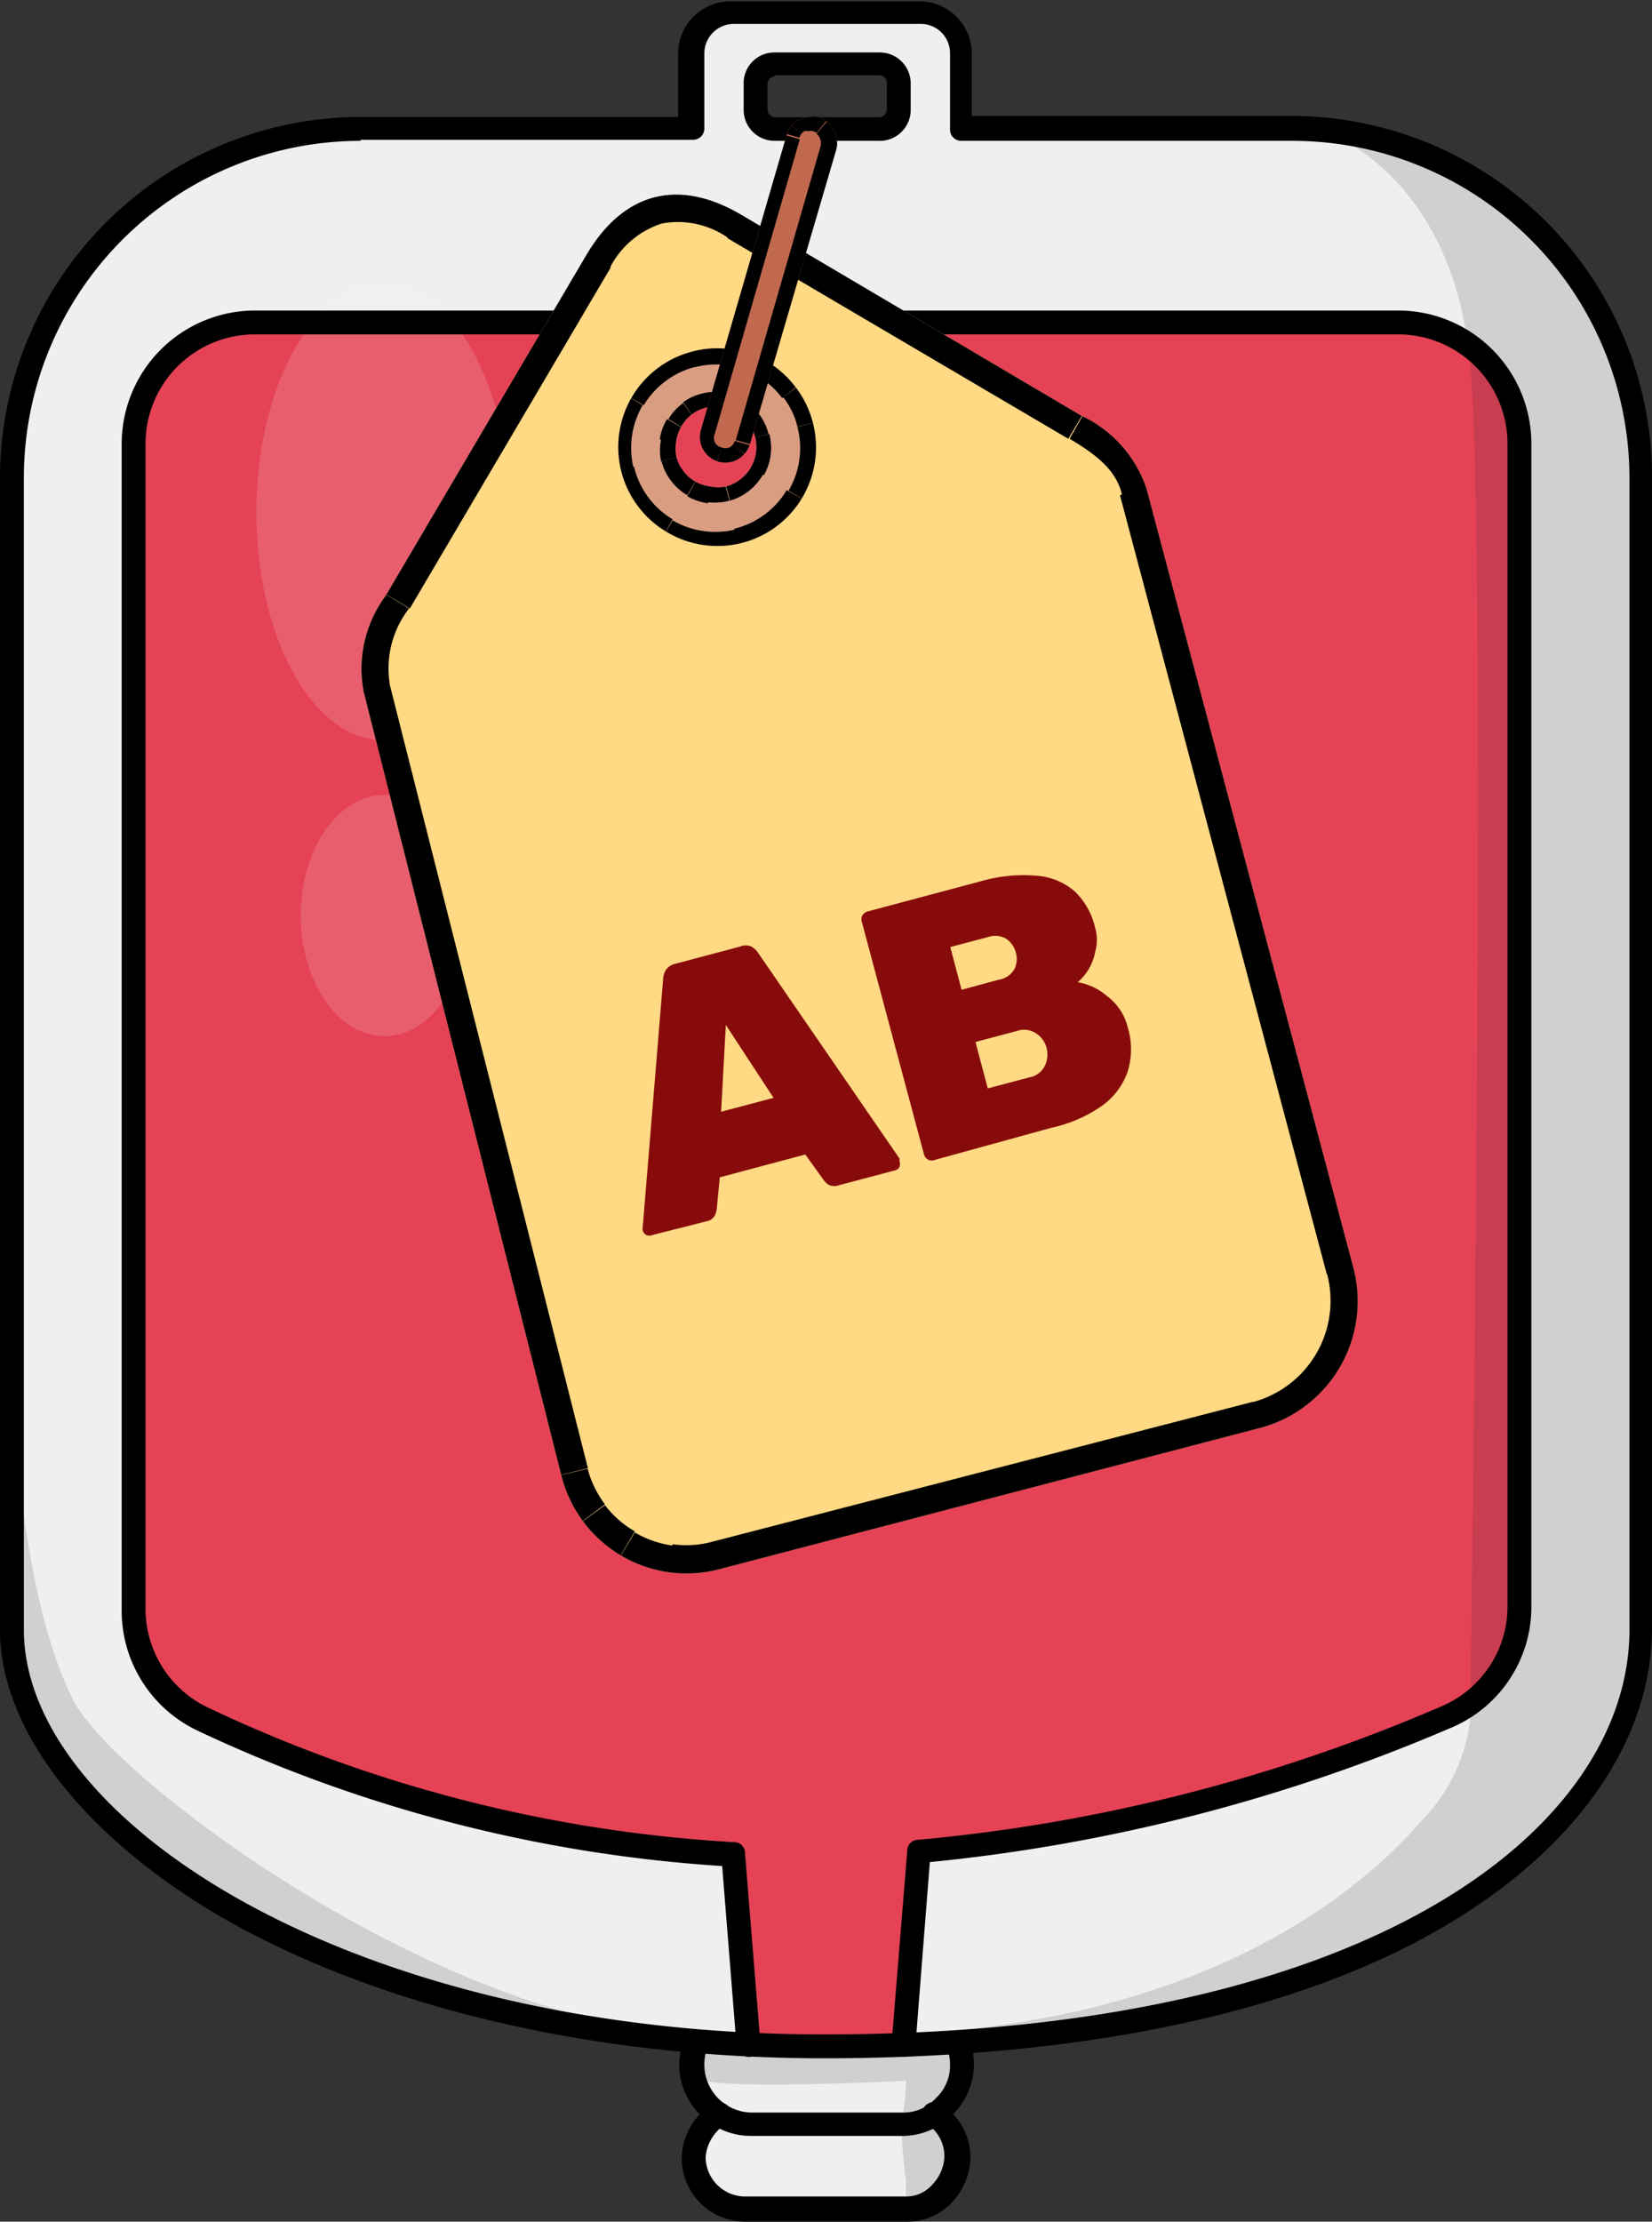 <svg xmlns="http://www.w3.org/2000/svg" xmlns:xlink="http://www.w3.org/1999/xlink" viewBox="0 0 63 84.71"><rect x="0" y="0" width="63" height="84.71" fill="#333333" stroke="none"/><defs><clipPath id="clip-path"><path d="M27.93,19.14a2.12,2.12,0,0,1-.87,0,2.16,2.16,0,0,1-.82-.28,2.28,2.28,0,0,1-.65-.59,2.1,2.1,0,0,1-.38-.78,2.33,2.33,0,0,1-.05-.87,2.29,2.29,0,0,1,.29-.83,2.4,2.4,0,0,1,.58-.65,2.62,2.62,0,0,1,.79-.38,2.12,2.12,0,0,1,.87,0,2.16,2.16,0,0,1,.82.28,2,2,0,0,1,.65.59,2.1,2.1,0,0,1,.38.78,2.14,2.14,0,0,1,.05.87,2.29,2.29,0,0,1-.29.83,2.23,2.23,0,0,1-1.37,1ZM51.61,48.33,43.72,18.62a4.73,4.73,0,0,0-2.5-2.78L28.27,8.19c-2.39-1.41-4.49-.87-5.9,1.52l-7.66,13a4.67,4.67,0,0,0-.85,3.63l7.55,29.93a4.93,4.93,0,0,0,4.1,3.68,4.84,4.84,0,0,0,1.93-.12L48,54.46A5,5,0,0,0,51.61,48.33Z" fill="none" clip-rule="evenodd"/></clipPath><clipPath id="clip-path-2"><path d="M27.69,18.55a1.35,1.35,0,0,1-.6,0,1.52,1.52,0,0,1-.58-.19,1.44,1.44,0,0,1-.45-.4,1.49,1.49,0,0,1-.27-.55,1.56,1.56,0,0,1,0-.61,1.52,1.52,0,0,1,.21-.57,1.46,1.46,0,0,1,.41-.45,1.53,1.53,0,0,1,.55-.25,1.55,1.55,0,0,1,1.69,2.27A1.58,1.58,0,0,1,27.69,18.55ZM31,16.12a3.74,3.74,0,0,0-.63-1.32,3.92,3.92,0,0,0-1.09-1,3.83,3.83,0,0,0-1.39-.48,3.65,3.65,0,0,0-1.47.08,3.76,3.76,0,0,0-1,6.88A3.76,3.76,0,0,0,31,16.12Z" fill="none" clip-rule="evenodd"/></clipPath><clipPath id="clip-path-3"><path d="M28.6,16.93a1,1,0,0,1-.18.34,1.16,1.16,0,0,1-.29.25,1,1,0,0,1-.74.08,1,1,0,0,1-.58-.47,1,1,0,0,1-.08-.74L30,5.15a.87.87,0,0,1,.17-.33.92.92,0,0,1,.66-.36.78.78,0,0,1,.37,0,1,1,0,0,1,.34.18,1.16,1.16,0,0,1,.25.29.89.89,0,0,1,.11.36.81.81,0,0,1,0,.38Z" fill="none" clip-rule="evenodd"/></clipPath></defs><g id="Layer_2" data-name="Layer 2"><g id="Layer_1-2" data-name="Layer 1"><path d="M34.23,4.23V3.14a.72.72,0,0,0-.73-.73h-4a.71.71,0,0,0-.72.73V4.19a.71.71,0,0,0,.72.73h4A.71.71,0,0,0,34.23,4.23ZM26.54,77.84C10.65,76.52.46,68.83.46,62.14V18.21A13.3,13.3,0,0,1,13.75,4.92H26.31V2.05A1.61,1.61,0,0,1,27.9.46h7.2a1.61,1.61,0,0,1,1.59,1.59V4.87H49.25a13.28,13.28,0,0,1,13.3,13.29V62.09c0,6.74-7.65,14.52-26.09,15.75-.68,0-1.36.09-2.05.09l.64-7.37a66.13,66.13,0,0,0,20-5.1A4.66,4.66,0,0,0,58,61.18V21.94a4.66,4.66,0,0,0-4.64-4.64H9.74A4.66,4.66,0,0,0,5.1,21.94V61.32A4.66,4.66,0,0,0,7.78,65.5,54.63,54.63,0,0,0,28,70.65l.54,7.28C27.9,77.93,27.22,77.89,26.54,77.84Z" fill="#eeefef"/><path d="M36.51,77.88a2.75,2.75,0,0,1,.18.87A2.22,2.22,0,0,1,36,80.34a2.71,2.71,0,0,1-.41.32,2.31,2.31,0,0,1-1.23.37H28.63a2.31,2.31,0,0,1-1.23-.37,2.24,2.24,0,0,1-1-1.91,1.84,1.84,0,0,1,.18-.87l2.05.14c.91,0,1.86.09,2.82.09s2.05,0,3.05,0A16.45,16.45,0,0,1,36.51,77.88Z" fill="#eeefef"/><polygon points="36.19 39.78 36.19 43.15 33.23 43.15 33.23 46.11 29.82 46.11 29.82 43.15 26.86 43.15 26.86 39.78 29.82 39.78 29.82 36.83 33.23 36.83 33.23 39.78 36.19 39.78" fill="#e54256"/><path d="M36.55,82.3A1.8,1.8,0,0,1,36,83.67a1.9,1.9,0,0,1-1.36.59H28.45a2,2,0,0,1-2-2,1.84,1.84,0,0,1,.59-1.37,3,3,0,0,1,.37-.27,2.25,2.25,0,0,0,1.23.37h5.78a2.31,2.31,0,0,0,1.23-.37A2,2,0,0,1,36.55,82.3Z" fill="#eeefef"/><path d="M58,17.25V61.18a4.66,4.66,0,0,1-2.87,4.28,66.13,66.13,0,0,1-20,5.1L34.46,78c-1,0-2,0-3.05,0s-1.91,0-2.82-.09L28,70.65A53.63,53.63,0,0,1,7.83,65.5a4.65,4.65,0,0,1-2.69-4.18V17.25a4.66,4.66,0,0,1,4.65-4.64H53.35A4.65,4.65,0,0,1,58,17.25Z" fill="#e54256"/><path d="M50.3,4.92s5.14,1.5,5.78,9.1,0,50.21,0,50.21a6.54,6.54,0,0,1-1.82,5.14C52,72,46.2,77,34.37,77.57v.59s15.38-.59,22.53-6.46c6.14-5,5.37-8,5.37-8V15.48A14.25,14.25,0,0,0,50.3,4.92Z" fill="#232533" opacity="0.15"/><path d="M.77,56.58s.46,5.24,2.05,8.29,13.89,12.2,23.58,12.7c0,0-16-.91-22.39-8.56C4,69,.64,65.55.46,63.46" fill="#232533" opacity="0.15"/><path d="M26.4,77.79s-.09,1,.28,1.46,7.87.09,7.87.09a7.13,7.13,0,0,1-.18,1.55,20,20,0,0,0,.18,2.28v1a1.64,1.64,0,0,0,1.46-.5,2.66,2.66,0,0,0,.63-1.46l-.54-1.68a5.58,5.58,0,0,1,.27-1,3.75,3.75,0,0,0-.09-1.41" fill="#232533" opacity="0.15"/><ellipse cx="14.61" cy="19.53" rx="4.83" ry="8.69" fill="#fff" opacity="0.15"/><ellipse cx="14.66" cy="34.91" rx="3.19" ry="4.6" fill="#fff" opacity="0.15"/><path d="M13.75,5.37A12.85,12.85,0,0,0,.91,18.21V62.14c0,7.28,12.52,15.43,30.5,15.43,21.12,0,30.73-8,30.73-15.43V18.21A12.86,12.86,0,0,0,49.3,5.37H36.69a.43.43,0,0,1-.46-.45V2.05A1.12,1.12,0,0,0,35.1.91H28a1.13,1.13,0,0,0-1.14,1.14V4.87a.43.43,0,0,1-.45.46H13.75ZM31.41,78.48c-8.65,0-16.71-1.87-22.72-5.24C3.28,70.15,0,66,0,62.14V18.21A13.77,13.77,0,0,1,13.75,4.46H25.86V2.05a2,2,0,0,1,2-2h7.2a2,2,0,0,1,2,2.05V4.42H49.25A13.77,13.77,0,0,1,63,18.16V62.09c0,4.14-2.73,8.19-7.51,11.11C49.89,76.66,41.56,78.48,31.41,78.48Z"/><path d="M34.46,78.43h0a.47.47,0,0,1-.46-.5l.6-7.37a.41.41,0,0,1,.41-.41A65.13,65.13,0,0,0,54.9,65.09a4.14,4.14,0,0,0,2.59-3.87V16.93a4.17,4.17,0,0,0-4.19-4.18H9.74a4.17,4.17,0,0,0-4.19,4.18V61.36A4.17,4.17,0,0,0,8,65.14,53.9,53.9,0,0,0,28,70.24a.41.41,0,0,1,.41.41L29,77.93a.5.5,0,0,1-.41.5.48.48,0,0,1-.5-.41l-.55-6.87A55.11,55.11,0,0,1,7.56,66a5.06,5.06,0,0,1-2.92-4.59V16.93a5.09,5.09,0,0,1,5.1-5.09H53.3a5.08,5.08,0,0,1,5.1,5.09V61.22a5,5,0,0,1-3.14,4.69A66.94,66.94,0,0,1,35.46,71l-.55,7A.47.47,0,0,1,34.46,78.43Z"/><path d="M34.41,81.44H28.63A2.74,2.74,0,0,1,25.9,78.7a2.63,2.63,0,0,1,.23-1A.45.45,0,1,1,27,78a1.94,1.94,0,0,0-.14.73,1.83,1.83,0,0,0,1.82,1.82h5.78A1.65,1.65,0,0,0,35.69,80a1.7,1.7,0,0,0,.54-1.27,1.79,1.79,0,0,0-.13-.68.44.44,0,0,1,.27-.59.43.43,0,0,1,.59.27,2.7,2.7,0,0,1-.64,2.91A2.68,2.68,0,0,1,34.41,81.44Z"/><path d="M29.54,2.91a.3.3,0,0,0-.27.28v1a.3.3,0,0,0,.27.28h4a.3.3,0,0,0,.28-.28V3.14a.29.29,0,0,0-.28-.27h-4Zm4,2.46h-4a1.18,1.18,0,0,1-1.18-1.18V3.14A1.17,1.17,0,0,1,29.54,2h4a1.18,1.18,0,0,1,1.19,1.18V4.19A1.18,1.18,0,0,1,33.5,5.37Z"/><path d="M34.59,84.71H28.45A2.42,2.42,0,0,1,26,82.3a2.47,2.47,0,0,1,.73-1.73,1.59,1.59,0,0,1,.45-.36.46.46,0,0,1,.64.18.48.48,0,0,1-.18.64.94.94,0,0,0-.28.22,1.61,1.61,0,0,0-.45,1,1.51,1.51,0,0,0,1.5,1.5h6.14a1.31,1.31,0,0,0,1-.45,1.62,1.62,0,0,0,.46-1A1.45,1.45,0,0,0,35.37,81a.46.46,0,0,1,.5-.78,2.41,2.41,0,0,1,1.14,2A2.59,2.59,0,0,1,36.28,84,2.33,2.33,0,0,1,34.59,84.71Z"/><path d="M27.93,19.14a2.12,2.12,0,0,1-.87,0,2.16,2.16,0,0,1-.82-.28,2.28,2.28,0,0,1-.65-.59,2.1,2.1,0,0,1-.38-.78,2.33,2.33,0,0,1-.05-.87,2.29,2.29,0,0,1,.29-.83,2.4,2.4,0,0,1,.58-.65,2.62,2.62,0,0,1,.79-.38,2.12,2.12,0,0,1,.87,0,2.16,2.16,0,0,1,.82.28,2,2,0,0,1,.65.59,2.1,2.1,0,0,1,.38.78,2.14,2.14,0,0,1,.05.87,2.29,2.29,0,0,1-.29.83,2.23,2.23,0,0,1-1.37,1ZM51.61,48.33,43.72,18.62a4.73,4.73,0,0,0-2.5-2.78L28.27,8.19c-2.39-1.41-4.49-.87-5.9,1.52l-7.66,13a4.67,4.67,0,0,0-.85,3.63l7.55,29.93a4.93,4.93,0,0,0,4.1,3.68,4.84,4.84,0,0,0,1.93-.12L48,54.46A5,5,0,0,0,51.61,48.33Z" fill="#ffd983"/><g clip-path="url(#clip-path)"><path d="M28.1,17.93a1.19,1.19,0,0,1-.42.21l.51,2a3.06,3.06,0,0,0,1.15-.55Zm.32-.35a1.2,1.2,0,0,1-.32.35l1.24,1.65a3.36,3.36,0,0,0,.85-.95Zm.15-.44a1.1,1.1,0,0,1-.15.44l1.77,1.05a3.25,3.25,0,0,0,.42-1.2Zm0-.47a1.47,1.47,0,0,1,0,.47l2,.29a3.19,3.19,0,0,0-.07-1.27Zm-.21-.43a1.15,1.15,0,0,1,.21.43l2-.51A3.4,3.4,0,0,0,30,15ZM28,15.93a1.17,1.17,0,0,1,.35.31L30,15a3.21,3.21,0,0,0-.95-.85Zm-.44-.16a1.46,1.46,0,0,1,.44.16L29,14.16a3.25,3.25,0,0,0-1.2-.42Zm-.47,0a1.23,1.23,0,0,1,.47,0l.29-2a3.25,3.25,0,0,0-1.28.07Zm-.43.21a1.15,1.15,0,0,1,.43-.21l-.52-2a3.21,3.21,0,0,0-1.15.55Zm-.31.35a1.17,1.17,0,0,1,.31-.35l-1.24-1.65a3.18,3.18,0,0,0-.84,1Zm-.16.44a1.11,1.11,0,0,1,.16-.44l-1.77-1a3.27,3.27,0,0,0-.43,1.2Zm0,.47a1.23,1.23,0,0,1,0-.47l-2-.29a3.38,3.38,0,0,0,.07,1.27Zm.2.43a1.3,1.3,0,0,1-.2-.43l-2,.51a3.24,3.24,0,0,0,.56,1.15Zm.35.31a1.47,1.47,0,0,1-.35-.31l-1.64,1.23a3.1,3.1,0,0,0,.95.85Zm.45.16a1.42,1.42,0,0,1-.45-.16l-1,1.77a3.19,3.19,0,0,0,1.2.42Zm.47,0a1.26,1.26,0,0,1-.47,0l-.29,2a3.2,3.2,0,0,0,1.27-.07ZM48.3,55.45a6.06,6.06,0,0,0,4.31-7.38l-2,.51a4,4,0,0,1-2.83,4.88ZM27.7,60.79l20.6-5.34-.52-2-20.6,5.33Zm-2.33.14a5.79,5.79,0,0,0,2.34-.15l-.53-2a3.77,3.77,0,0,1-1.53.1Zm-2.21-.77a6,6,0,0,0,2.21.77l.28-2a3.86,3.86,0,0,1-1.44-.5Zm-1.74-1.57a5.94,5.94,0,0,0,1.74,1.57l1.05-1.77a3.87,3.87,0,0,1-1.14-1Zm-1-2.11a6,6,0,0,0,1,2.11l1.65-1.23A3.91,3.91,0,0,1,22.41,56ZM12.86,26.55l7.56,29.93,2-.5L14.85,26.05Zm1-4.4a5.68,5.68,0,0,0-1,4.41l2-.51a3.72,3.72,0,0,1,.74-2.85Zm7.66-13-7.66,13,1.77,1.05,7.66-13ZM28.79,7.3a5.42,5.42,0,0,0-4.09-.77,5.36,5.36,0,0,0-3.22,2.65l1.77,1.05a3.37,3.37,0,0,1,2-1.71,3.34,3.34,0,0,1,2.53.56Zm13,7.66-13-7.66L27.74,9.08l13,7.65Zm3,3.4a5.69,5.69,0,0,0-3-3.4l-1,1.77c1.08.64,1.79,1.23,2,2.14Zm7.88,29.7L44.71,18.35l-2,.53,7.89,29.71ZM48,54.46l-.26-1h0Zm-20.6,5.33-.26-1h0Zm-3.76-.52-.52.89Zm-2.27-3,1-.25h0ZM13.86,26.3l1-.25h0Zm29.86-7.68-1,.25h0Z"/></g><path d="M27.69,18.55a1.35,1.35,0,0,1-.6,0,1.52,1.52,0,0,1-.58-.19,1.44,1.44,0,0,1-.45-.4,1.49,1.49,0,0,1-.27-.55,1.56,1.56,0,0,1,0-.61,1.52,1.52,0,0,1,.21-.57,1.46,1.46,0,0,1,.41-.45,1.53,1.53,0,0,1,.55-.25,1.55,1.55,0,0,1,1.69,2.27A1.58,1.58,0,0,1,27.69,18.55ZM31,16.12a3.74,3.74,0,0,0-.63-1.32,3.92,3.92,0,0,0-1.09-1,3.83,3.83,0,0,0-1.39-.48,3.65,3.65,0,0,0-1.47.08,3.76,3.76,0,0,0-1,6.88A3.76,3.76,0,0,0,31,16.12Z" fill="#d99e82"/><g clip-path="url(#clip-path-2)"><path d="M28.13,17.56a1,1,0,0,1-.58.45l.29,1.08a2.15,2.15,0,0,0,1.26-1Zm.1-.74a1,1,0,0,1-.1.74l1,.56a2.1,2.1,0,0,0,.21-1.57Zm-.44-.59a.94.94,0,0,1,.44.59l1.08-.27a2.07,2.07,0,0,0-.94-1.28Zm-.73-.12a.94.94,0,0,1,.73.12l.58-1A2.11,2.11,0,0,0,26.8,15Zm-.36.16a1.17,1.17,0,0,1,.36-.16L26.8,15a2,2,0,0,0-.75.34Zm-.26.29a1.2,1.2,0,0,1,.26-.29l-.65-.9a2,2,0,0,0-.56.61Zm-.13.36a1,1,0,0,1,.13-.36l-1-.58a2,2,0,0,0-.28.78Zm0,.39a1,1,0,0,1,0-.39l-1.1-.16a2.11,2.11,0,0,0,0,.83Zm.17.35a.88.88,0,0,1-.17-.35l-1.08.28a2,2,0,0,0,.36.74Zm.29.26a1,1,0,0,1-.29-.26l-.89.67a2,2,0,0,0,.62.55Zm.37.12a1,1,0,0,1-.37-.12l-.56,1a2.18,2.18,0,0,0,.79.27Zm.39,0a.86.86,0,0,1-.39,0L27,19.15a2.26,2.26,0,0,0,.82-.06ZM31,19.26A4.33,4.33,0,0,0,31.49,16l-1.08.28a3.18,3.18,0,0,1-.34,2.43Zm-2.64,2a4.3,4.3,0,0,0,2.64-2l-1-.57a3.2,3.2,0,0,1-2,1.47Zm-3.27-.46a4.3,4.3,0,0,0,3.27.46l-.28-1.08a3.23,3.23,0,0,1-2.43-.34Zm-2-2.64a4.31,4.31,0,0,0,2,2.64l.56-1a3.2,3.2,0,0,1-1.47-2Zm.46-3.28a4.33,4.33,0,0,0-.46,3.28l1.08-.28a3.23,3.23,0,0,1,.34-2.43Zm2.65-2a4.35,4.35,0,0,0-2.65,2l1,.57a3.23,3.23,0,0,1,2-1.47Zm1.68-.1a4.33,4.33,0,0,0-1.68.1L26.51,14a3.11,3.11,0,0,1,1.25-.07Zm1.59.56a4.32,4.32,0,0,0-1.59-.56l-.16,1.11a3.25,3.25,0,0,1,1.18.41Zm1.25,1.13a4.22,4.22,0,0,0-1.25-1.13l-.57,1a3.25,3.25,0,0,1,.93.84ZM31.49,16a4.28,4.28,0,0,0-.73-1.52l-.89.67a2.91,2.91,0,0,1,.54,1.12Zm-4.56-.42.13.54Zm.76,3,.15.54Zm.56,2.15.14.54h0Zm-2.85-.4-.28.48Zm-1.33-5.15-.48-.29Zm2.3-1.73.14.54h0Zm2.86.4-.29.48Z"/></g><path d="M28.6,16.93a1,1,0,0,1-.18.34,1.16,1.16,0,0,1-.29.25,1,1,0,0,1-.74.08,1,1,0,0,1-.58-.47,1,1,0,0,1-.08-.74L30,5.15a.87.87,0,0,1,.17-.33.92.92,0,0,1,.66-.36.93.93,0,0,1,.37,0,1,1,0,0,1,.34.18,1.16,1.16,0,0,1,.25.29.89.89,0,0,1,.11.36.81.81,0,0,1,0,.38Z" fill="#c1694f"/><g clip-path="url(#clip-path-3)"><path d="M31.3,5.55,28.06,16.78l1.07.31L32.38,5.86Zm0-.17a.5.5,0,0,1,0,.17l1.08.31a1.75,1.75,0,0,0,0-.6Zm-.05-.15a.88.88,0,0,1,.05.15l1.11-.12a1.67,1.67,0,0,0-.19-.57Zm-.11-.13a.45.45,0,0,1,.11.13l1-.54a1.4,1.4,0,0,0-.38-.46ZM31,5a.37.37,0,0,1,.14.07l.7-.87A1.57,1.57,0,0,0,31.33,4Zm-.16,0A.44.44,0,0,1,31,5L31.33,4a1.47,1.47,0,0,0-.59-.06Zm-.16,0a.43.43,0,0,1,.16,0L30.74,3.9a1.81,1.81,0,0,0-.57.18Zm-.12.1a.4.4,0,0,1,.12-.1l-.53-1a1.45,1.45,0,0,0-.46.39Zm-.08.15a1.09,1.09,0,0,1,.08-.15l-.87-.69a1.59,1.59,0,0,0-.28.53ZM27.26,16.54,30.5,5.31,29.43,5,26.19,16.23Zm0,.32a.4.4,0,0,1,0-.32l-1.07-.31a1.59,1.59,0,0,0,.13,1.17Zm.25.2a.39.39,0,0,1-.25-.2l-1,.54a1.56,1.56,0,0,0,.92.73Zm.31,0a.42.42,0,0,1-.31,0l-.31,1.07A1.47,1.47,0,0,0,28.4,18Zm.13-.11a.45.45,0,0,1-.13.11l.54,1a1.4,1.4,0,0,0,.46-.38Zm.07-.14a.37.37,0,0,1-.07.14l.87.7a1.57,1.57,0,0,0,.27-.53ZM31.84,5.7l.54.16h0ZM30,5.15l.53.16h0ZM26.73,16.39l-.54-.16h0Zm1.4,1.13L27.86,17Z"/></g><path d="M36.67,37.74l1.44-.39a.81.81,0,0,0,.58-.41.88.88,0,0,0,.05-.62.92.92,0,0,0-.36-.52.81.81,0,0,0-.7-.07l-1.44.38Zm1,3.76,1.58-.42a.81.81,0,0,0,.6-.45,1,1,0,0,0,.06-.68.94.94,0,0,0-.4-.55.83.83,0,0,0-.73-.09l-1.58.42Zm-2,2.72a.32.32,0,0,1-.27,0,.33.33,0,0,1-.17-.23L32.88,35.2a.35.35,0,0,1,0-.28.34.34,0,0,1,.22-.17l4.31-1.15a5.82,5.82,0,0,1,2.1-.21A2.49,2.49,0,0,1,41,34a2.8,2.8,0,0,1,.77,1.4,1.62,1.62,0,0,1,0,.87,2,2,0,0,1-.67,1.18,2.32,2.32,0,0,1,1.13.54A2.08,2.08,0,0,1,43,39.15a2.87,2.87,0,0,1,0,1.72,2.68,2.68,0,0,1-1,1.31A5.29,5.29,0,0,1,40.1,43Zm-8.17-1.83,2-.53-1.82-2.78Zm-2.62,4.7a.31.31,0,0,1-.23,0,.27.27,0,0,1-.14-.19.17.17,0,0,1,0-.1l.78-9.48a.7.7,0,0,1,.1-.33.58.58,0,0,1,.36-.24l2.48-.66a.54.54,0,0,1,.42,0,.76.76,0,0,1,.26.24l5.39,7.84a.19.19,0,0,1,0,.09.34.34,0,0,1,0,.24.27.27,0,0,1-.19.13L32,45.19a.51.51,0,0,1-.37,0,.69.69,0,0,1-.2-.17l-.72-1-3.26.87-.12,1.24a.76.76,0,0,1-.09.25.45.45,0,0,1-.31.19Z" fill="#880b0b"/></g></g></svg>